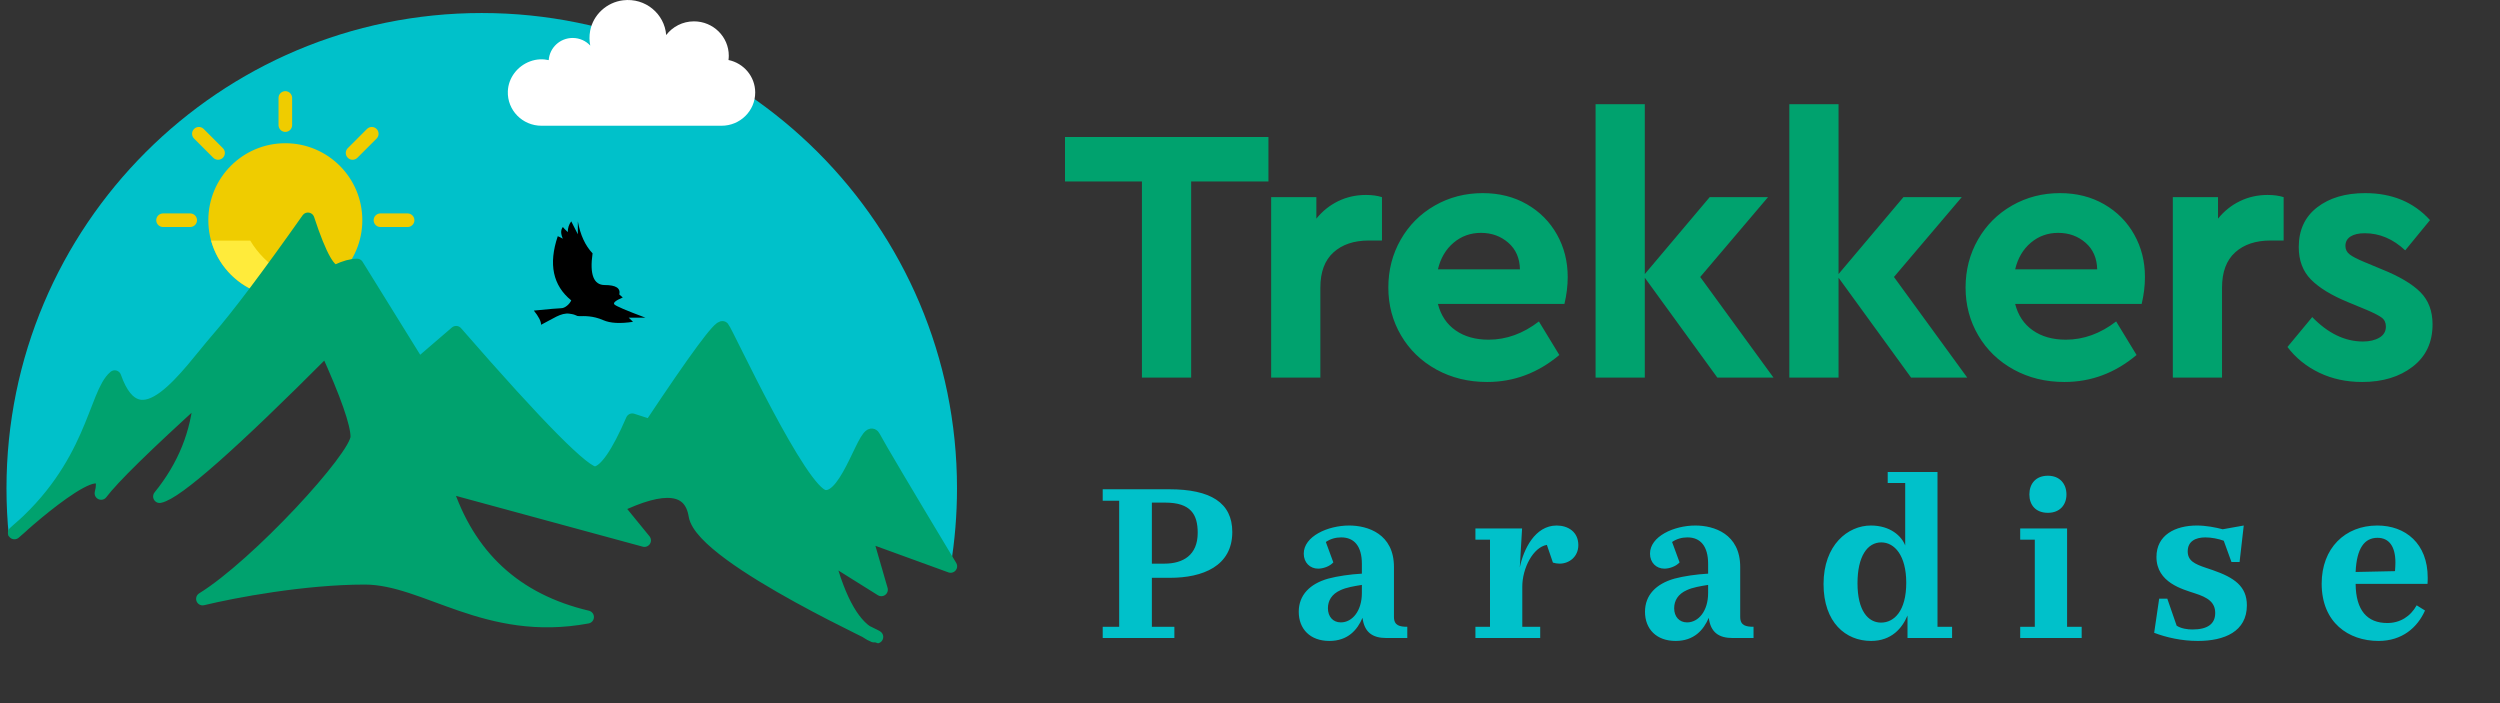 <?xml version="1.0" encoding="UTF-8"?>
<svg width="192px" height="54px" viewBox="0 0 192 54" version="1.1" xmlns="http://www.w3.org/2000/svg" xmlns:xlink="http://www.w3.org/1999/xlink">
    <rect x="0" y="0" width="192" height="54" fill="#333333" stroke="none"/>
    <title>logo-tp</title>
    <g id="Symbols" stroke="none" stroke-width="1" fill="none" fill-rule="evenodd">
        <g id="header/normal" transform="translate(-43, -20)">
            <g id="logo-tp" transform="translate(43, 20)">
                <path d="M91.48,29 L91.48,13.936 L97.416,13.936 L97.416,10.52 L81.792,10.52 L81.792,13.936 L87.7,13.936 L87.7,29 L91.48,29 Z M101.404,29 L101.404,22.084 C101.404,20.889 101.74,19.989 102.412,19.382 C103.084,18.775 103.989,18.472 105.128,18.472 L106.136,18.472 L106.136,15.14 C105.781,15.028 105.371,14.972 104.904,14.972 C104.139,14.972 103.429,15.131 102.776,15.448 C102.123,15.765 101.563,16.213 101.096,16.792 L101.096,15.14 L97.624,15.14 L97.624,29 L101.404,29 Z M114.212,29.336 C116.265,29.336 118.113,28.645 119.756,27.264 L118.188,24.688 C116.975,25.621 115.687,26.088 114.324,26.088 C113.316,26.088 112.471,25.85 111.79,25.374 C111.109,24.898 110.656,24.221 110.432,23.344 L120.148,23.344 C120.316,22.635 120.4,21.944 120.4,21.272 C120.4,20.077 120.125,18.99 119.574,18.01 C119.023,17.03 118.253,16.255 117.264,15.686 C116.275,15.117 115.145,14.832 113.876,14.832 C112.532,14.832 111.305,15.149 110.194,15.784 C109.083,16.419 108.211,17.291 107.576,18.402 C106.941,19.513 106.624,20.74 106.624,22.084 C106.624,23.428 106.951,24.655 107.604,25.766 C108.257,26.877 109.163,27.749 110.32,28.384 C111.477,29.019 112.775,29.336 114.212,29.336 Z M116.732,20.684 L110.432,20.684 C110.637,19.825 111.039,19.144 111.636,18.64 C112.233,18.136 112.933,17.884 113.736,17.884 C114.557,17.884 115.257,18.136 115.836,18.64 C116.415,19.144 116.713,19.825 116.732,20.684 Z M126.32,29 L126.32,21.328 L131.892,29 L136.204,29 L130.576,21.272 L135.784,15.14 L131.304,15.14 L126.32,21.048 L126.32,8 L122.54,8 L122.54,29 L126.32,29 Z M141.2,29 L141.2,21.328 L146.772,29 L151.084,29 L145.456,21.272 L150.664,15.14 L146.184,15.14 L141.2,21.048 L141.2,8 L137.42,8 L137.42,29 L141.2,29 Z M158.544,29.336 C160.597,29.336 162.445,28.645 164.088,27.264 L162.52,24.688 C161.307,25.621 160.019,26.088 158.656,26.088 C157.648,26.088 156.803,25.85 156.122,25.374 C155.441,24.898 154.988,24.221 154.764,23.344 L164.48,23.344 C164.648,22.635 164.732,21.944 164.732,21.272 C164.732,20.077 164.457,18.99 163.906,18.01 C163.355,17.03 162.585,16.255 161.596,15.686 C160.607,15.117 159.477,14.832 158.208,14.832 C156.864,14.832 155.637,15.149 154.526,15.784 C153.415,16.419 152.543,17.291 151.908,18.402 C151.273,19.513 150.956,20.74 150.956,22.084 C150.956,23.428 151.283,24.655 151.936,25.766 C152.589,26.877 153.495,27.749 154.652,28.384 C155.809,29.019 157.107,29.336 158.544,29.336 Z M161.064,20.684 L154.764,20.684 C154.969,19.825 155.371,19.144 155.968,18.64 C156.565,18.136 157.265,17.884 158.068,17.884 C158.889,17.884 159.589,18.136 160.168,18.64 C160.747,19.144 161.045,19.825 161.064,20.684 Z M170.652,29 L170.652,22.084 C170.652,20.889 170.988,19.989 171.66,19.382 C172.332,18.775 173.237,18.472 174.376,18.472 L175.384,18.472 L175.384,15.14 C175.029,15.028 174.619,14.972 174.152,14.972 C173.387,14.972 172.677,15.131 172.024,15.448 C171.371,15.765 170.811,16.213 170.344,16.792 L170.344,15.14 L166.872,15.14 L166.872,29 L170.652,29 Z M181.416,29.336 C182.984,29.336 184.277,28.944 185.294,28.16 C186.311,27.376 186.82,26.293 186.82,24.912 C186.82,23.885 186.507,23.059 185.882,22.434 C185.257,21.809 184.272,21.225 182.928,20.684 L181.584,20.124 C181.043,19.9 180.665,19.704 180.45,19.536 C180.235,19.368 180.128,19.153 180.128,18.892 C180.128,18.575 180.259,18.332 180.52,18.164 C180.781,17.996 181.145,17.912 181.612,17.912 C182.751,17.912 183.787,18.351 184.72,19.228 L186.624,16.904 C185.373,15.523 183.712,14.832 181.64,14.832 C180.128,14.832 178.901,15.196 177.958,15.924 C177.015,16.652 176.544,17.669 176.544,18.976 C176.544,20.003 176.857,20.833 177.482,21.468 C178.107,22.103 179.055,22.681 180.324,23.204 L181.808,23.82 C182.331,24.044 182.699,24.235 182.914,24.394 C183.129,24.553 183.236,24.781 183.236,25.08 C183.236,25.453 183.068,25.738 182.732,25.934 C182.396,26.13 181.976,26.228 181.472,26.228 C180.091,26.228 178.793,25.603 177.58,24.352 L175.676,26.648 C176.311,27.488 177.123,28.146 178.112,28.622 C179.101,29.098 180.203,29.336 181.416,29.336 Z" id="Trekkers" fill="#00A26E" fill-rule="nonzero"></path>
                <path d="M90.192,49 L90.192,48.136 L88.464,48.136 L88.464,44.376 L89.856,44.376 C92.368,44.376 94.64,43.48 94.64,40.856 C94.64,38.6 92.96,37.576 89.792,37.576 L84.688,37.576 L84.688,38.456 L85.952,38.456 L85.952,48.136 L84.688,48.136 L84.688,49 L90.192,49 Z M89.424,43.288 L88.464,43.288 L88.464,38.6 L89.488,38.6 C91.456,38.6 91.984,39.512 91.984,40.92 C91.984,42.648 90.848,43.288 89.424,43.288 Z M102.096,49.224 C103.504,49.224 104.24,48.392 104.64,47.448 C104.784,48.552 105.392,49 106.48,49 L108.08,49 L108.08,48.136 C107.52,48.136 107.056,48.056 107.056,47.384 L107.056,43.544 C107.056,41 105.04,40.36 103.616,40.36 C101.968,40.36 100.128,41.192 100.128,42.52 C100.128,43.208 100.608,43.672 101.232,43.672 C101.6,43.672 102.112,43.512 102.4,43.192 L101.824,41.624 C102.176,41.384 102.576,41.272 103.008,41.272 C104,41.272 104.592,41.944 104.592,43.304 L104.592,44.056 C103.712,44.104 102.704,44.248 102,44.44 C100.592,44.84 99.744,45.704 99.744,46.984 C99.744,48.312 100.624,49.224 102.096,49.224 Z M102.976,47.8 C102.368,47.8 101.984,47.352 101.984,46.712 C101.984,46.136 102.272,45.624 102.96,45.32 C103.408,45.112 104,45.016 104.592,44.92 L104.592,45.544 C104.592,46.92 103.856,47.8 102.976,47.8 Z M118.288,49 L118.288,48.136 L116.912,48.136 L116.912,45.048 C116.912,43.64 117.744,42.024 118.8,41.848 L119.264,43.208 C119.424,43.256 119.6,43.288 119.776,43.288 C120.512,43.288 121.216,42.76 121.216,41.864 C121.216,40.84 120.416,40.36 119.552,40.36 C117.888,40.36 117.008,42.184 116.72,43.576 L116.896,40.584 L113.312,40.584 L113.312,41.448 L114.432,41.448 L114.432,48.136 L113.312,48.136 L113.312,49 L118.288,49 Z M128.688,49.224 C130.096,49.224 130.832,48.392 131.232,47.448 C131.376,48.552 131.984,49 133.072,49 L134.672,49 L134.672,48.136 C134.112,48.136 133.648,48.056 133.648,47.384 L133.648,43.544 C133.648,41 131.632,40.36 130.208,40.36 C128.56,40.36 126.72,41.192 126.72,42.52 C126.72,43.208 127.2,43.672 127.824,43.672 C128.192,43.672 128.704,43.512 128.992,43.192 L128.416,41.624 C128.768,41.384 129.168,41.272 129.6,41.272 C130.592,41.272 131.184,41.944 131.184,43.304 L131.184,44.056 C130.304,44.104 129.296,44.248 128.592,44.44 C127.184,44.84 126.336,45.704 126.336,46.984 C126.336,48.312 127.216,49.224 128.688,49.224 Z M129.568,47.8 C128.96,47.8 128.576,47.352 128.576,46.712 C128.576,46.136 128.864,45.624 129.552,45.32 C130,45.112 130.592,45.016 131.184,44.92 L131.184,45.544 C131.184,46.92 130.448,47.8 129.568,47.8 Z M143.696,49.224 C145.28,49.224 146.096,48.232 146.496,47.272 L146.496,49 L149.92,49 L149.92,48.136 L148.8,48.136 L148.8,36.248 L144.976,36.248 L144.976,37.096 L146.32,37.096 L146.32,41.896 C146.048,41.176 145.184,40.36 143.68,40.36 C141.92,40.36 140.048,41.848 140.048,44.856 C140.048,47.8 141.744,49.224 143.696,49.224 Z M144.464,47.816 C143.472,47.816 142.656,46.904 142.656,44.792 C142.656,42.712 143.424,41.656 144.48,41.656 C145.504,41.656 146.4,42.664 146.4,44.76 C146.4,46.92 145.472,47.816 144.464,47.816 Z M157.28,39.384 C158.192,39.384 158.704,38.776 158.704,37.976 C158.704,37.16 158.192,36.536 157.28,36.536 C156.336,36.536 155.856,37.16 155.856,37.976 C155.856,38.776 156.336,39.384 157.28,39.384 Z M159.872,49 L159.872,48.136 L158.752,48.136 L158.752,40.584 L155.152,40.584 L155.152,41.448 L156.272,41.448 L156.272,48.136 L155.152,48.136 L155.152,49 L159.872,49 Z M168.8,49.224 C170.832,49.224 172.56,48.504 172.56,46.488 C172.56,45.032 171.6,44.36 169.936,43.784 L169.752,43.722 L169.752,43.722 L169.405,43.605 C168.572,43.322 168.016,43.077 168.016,42.344 C168.016,41.576 168.608,41.272 169.376,41.272 C169.84,41.272 170.4,41.384 170.784,41.528 L171.376,43.16 L172,43.16 L172.32,40.36 L170.704,40.648 C170.16,40.504 169.424,40.36 168.72,40.36 C167.072,40.36 165.616,41.08 165.616,42.776 C165.616,44.744 167.632,45.256 168.544,45.56 C169.552,45.88 170.128,46.248 170.128,47.08 C170.128,47.944 169.504,48.344 168.384,48.344 C167.984,48.344 167.536,48.28 167.168,48.056 L166.448,45.976 L165.824,45.976 L165.44,48.6 C166.368,48.952 167.536,49.224 168.8,49.224 Z M182.672,49.224 C184.496,49.224 185.664,48.184 186.24,46.888 L185.6,46.488 C185.12,47.352 184.32,47.848 183.344,47.848 C181.808,47.848 180.928,46.888 180.912,44.84 L186.432,44.84 C186.448,44.664 186.448,44.52 186.448,44.36 C186.448,41.736 184.736,40.36 182.576,40.36 C180.096,40.36 178.304,42.104 178.304,44.824 C178.304,47.816 180.368,49.224 182.672,49.224 Z M180.912,43.928 C180.992,42.088 181.6,41.304 182.592,41.304 C183.488,41.304 183.968,41.976 183.968,43.208 C183.968,43.4 183.952,43.64 183.936,43.864 L180.912,43.928 Z" id="Paradise" fill="#00C1CA" fill-rule="nonzero"></path>
                <g id="Oval-+-Path-2-Mask">
                    <path d="M36.998,1 C57.156,1 73.498,17.342 73.498,37.5 C73.498,39.54 73.33,41.54 73.009,43.489 C73.33,41.543 67.579,40.08 67.579,38.039 C67.579,36.079 66.423,36.582 65.063,37.245 L64.797,37.374 C63.861,37.831 62.859,38.291 62.088,38.039 C56.821,36.319 54.191,35.667 45.125,35.911 C41.575,36.007 39.97,34.649 38.509,33.163 L38.161,32.804 C36.595,31.186 35.029,29.542 31.193,29.542 C26.047,29.542 27.215,26.263 25.858,25.586 C23.073,24.197 22.269,24.804 22.822,24.4 C26.88,21.439 7.485,34.116 7.517,34.742 C7.531,35.018 6.108,36.253 4.557,37.575 L4.089,37.974 C2.375,39.432 0.665,40.889 0.682,41.196 C0.56,39.98 0.498,38.748 0.498,37.5 C0.498,17.342 16.839,1 36.998,1 Z" id="Combined-Shape" fill="#00C1CA"></path>
                    <path d="M41,23.853 C41.371,24.314 41.556,24.677 41.556,24.943 C42.459,24.49 43.084,23.999 43.734,24.091 C44.385,24.183 44.159,24.278 44.511,24.278 C44.864,24.278 45.522,24.233 46.33,24.588 C46.868,24.825 47.63,24.867 48.615,24.715 L48.285,24.398 L49.572,24.398 C48.089,23.843 47.292,23.503 47.182,23.377 C47.072,23.252 47.288,23.074 47.828,22.845 L47.564,22.618 C47.675,22.133 47.302,21.891 46.446,21.891 C45.589,21.891 45.277,21.08 45.509,19.458 C44.944,18.86 44.567,18.041 44.378,17 C44.378,17.62 44.378,17.952 44.378,17.993 L43.872,17 C43.694,17.231 43.605,17.506 43.605,17.826 C43.41,17.642 43.284,17.511 43.227,17.435 C43.057,17.65 43.057,17.95 43.227,18.332 C43.052,18.234 42.921,18.17 42.836,18.141 C42.114,20.279 42.459,21.923 43.872,23.071 C43.734,23.377 43.377,23.671 43.107,23.671 C42.926,23.671 42.224,23.732 41,23.853 Z" id="Path-3" fill="#000000"></path>
                    <path d="M53.024,9.657 C54.298,9.657 55.401,9.657 55.417,9.657 C56.843,9.657 58,8.516 58,7.106 C58,5.877 57.12,4.851 55.948,4.609 C55.962,4.502 55.971,4.393 55.971,4.282 C55.971,2.823 54.773,1.64 53.296,1.64 C52.424,1.64 51.651,2.054 51.163,2.692 C51.038,1.068 49.57,-0.185 47.851,0.023 C46.595,0.175 45.555,1.134 45.324,2.363 C45.25,2.758 45.258,3.14 45.332,3.5 C44.995,3.141 44.515,2.915 43.981,2.915 C43.004,2.915 42.206,3.667 42.142,4.617 C41.699,4.52 41.216,4.527 40.707,4.715 C39.735,5.075 39.043,5.98 39.002,7.004 C38.944,8.46 40.122,9.657 41.583,9.657 C41.693,9.657 42.083,9.657 42.173,9.657 L47.536,9.657 M48.646,9.657 L48.889,9.657" id="Shape" fill="#FFFFFF" fill-rule="nonzero"></path>
                    <g id="Group-14" transform="translate(12, 7)" fill-rule="nonzero">
                        <path d="M9.913,4 C13.179,4 15.826,6.647 15.826,9.913 C15.826,13.179 13.179,15.826 9.913,15.826 C6.647,15.826 4,13.179 4,9.913 C4,6.647 6.647,4 9.913,4 Z M19.304,9.391 C19.592,9.391 19.826,9.625 19.826,9.913 C19.826,10.184 19.619,10.407 19.355,10.432 L19.304,10.435 L17.217,10.435 C16.929,10.435 16.696,10.201 16.696,9.913 C16.696,9.642 16.903,9.419 17.167,9.394 L17.217,9.391 L19.304,9.391 Z M2.609,9.391 C2.897,9.391 3.13,9.625 3.13,9.913 C3.13,10.184 2.924,10.407 2.659,10.432 L2.609,10.435 L0.522,10.435 C0.234,10.435 0,10.201 0,9.913 C0,9.642 0.207,9.419 0.471,9.394 L0.522,9.391 L2.609,9.391 Z M3.602,2.868 L3.642,2.904 L5.117,4.379 C5.321,4.583 5.321,4.913 5.117,5.117 C4.926,5.308 4.623,5.32 4.419,5.153 L4.379,5.117 L2.904,3.642 C2.7,3.438 2.7,3.108 2.904,2.904 C3.095,2.713 3.397,2.701 3.602,2.868 Z M16.922,2.904 C17.113,3.095 17.125,3.397 16.958,3.602 L16.922,3.642 L15.447,5.117 C15.243,5.321 14.913,5.321 14.709,5.117 C14.518,4.926 14.506,4.623 14.674,4.419 L14.709,4.379 L16.184,2.904 C16.388,2.7 16.718,2.7 16.922,2.904 Z M9.913,0 C10.184,0 10.407,0.207 10.432,0.471 L10.435,0.522 L10.435,2.609 C10.435,2.897 10.201,3.13 9.913,3.13 C9.642,3.13 9.419,2.924 9.394,2.659 L9.391,2.609 L9.391,0.522 C9.391,0.234 9.625,0 9.913,0 Z" id="Combined-Shape" fill="#EFCC00"></path>
                        <path d="M12.783,14.87 C10.483,14.721 8.403,13.454 7.217,11.478 L4.216,11.478 C4.714,13.284 6.038,14.746 7.785,15.421 C9.532,16.095 11.496,15.903 13.078,14.901 C12.977,14.89 12.883,14.877 12.783,14.87 Z" id="Path" fill="#FFEB3B"></path>
                    </g>
                    <path d="M1.108,40.918 C7.171,35.804 7.255,30.234 8.811,28.941 C10.733,34.39 14.433,28.646 16.73,26.012 C18.26,24.255 20.567,21.193 23.649,16.824 C24.6,19.726 25.358,21.044 25.921,20.777 C26.484,20.51 26.984,20.373 27.42,20.367 L32.153,28.006 L35.031,25.532 C41.407,32.858 44.977,36.454 45.741,36.322 C46.506,36.189 47.445,34.832 48.559,32.252 L49.952,32.703 C53.45,27.442 55.305,24.932 55.516,25.172 C55.832,25.532 61.499,37.871 63.325,38.129 C65.15,38.388 66.534,32.432 67.118,33.548 C67.508,34.292 69.471,37.605 73.008,43.489 L66.478,41.113 L67.686,45.288 L63.555,42.704 C64.46,46.2 65.648,48.245 67.118,48.837 C69.325,49.725 53.925,42.916 53.384,39.591 C53.023,37.373 51.021,37.147 47.38,38.911 L49.493,41.502 L34.235,37.352 C35.975,42.743 39.602,46.089 45.114,47.389 C37.34,48.837 32.681,44.395 28.015,44.395 C23.349,44.395 17.938,45.415 15.561,45.993 C19.749,43.407 27.42,35.073 27.42,33.548 C27.42,32.531 26.635,30.291 25.064,26.83 C17.814,34.11 13.546,37.876 12.26,38.129 C14.133,35.823 15.17,33.255 15.372,30.425 C11.19,34.215 8.655,36.7 7.767,37.882 C8.811,33.818 1.108,40.918 1.108,40.918 Z" id="Path-2" stroke="#00A26E" fill="#00A26E" stroke-linecap="round" stroke-linejoin="round"></path>
                </g>
            </g>
        </g>
    </g>
</svg>